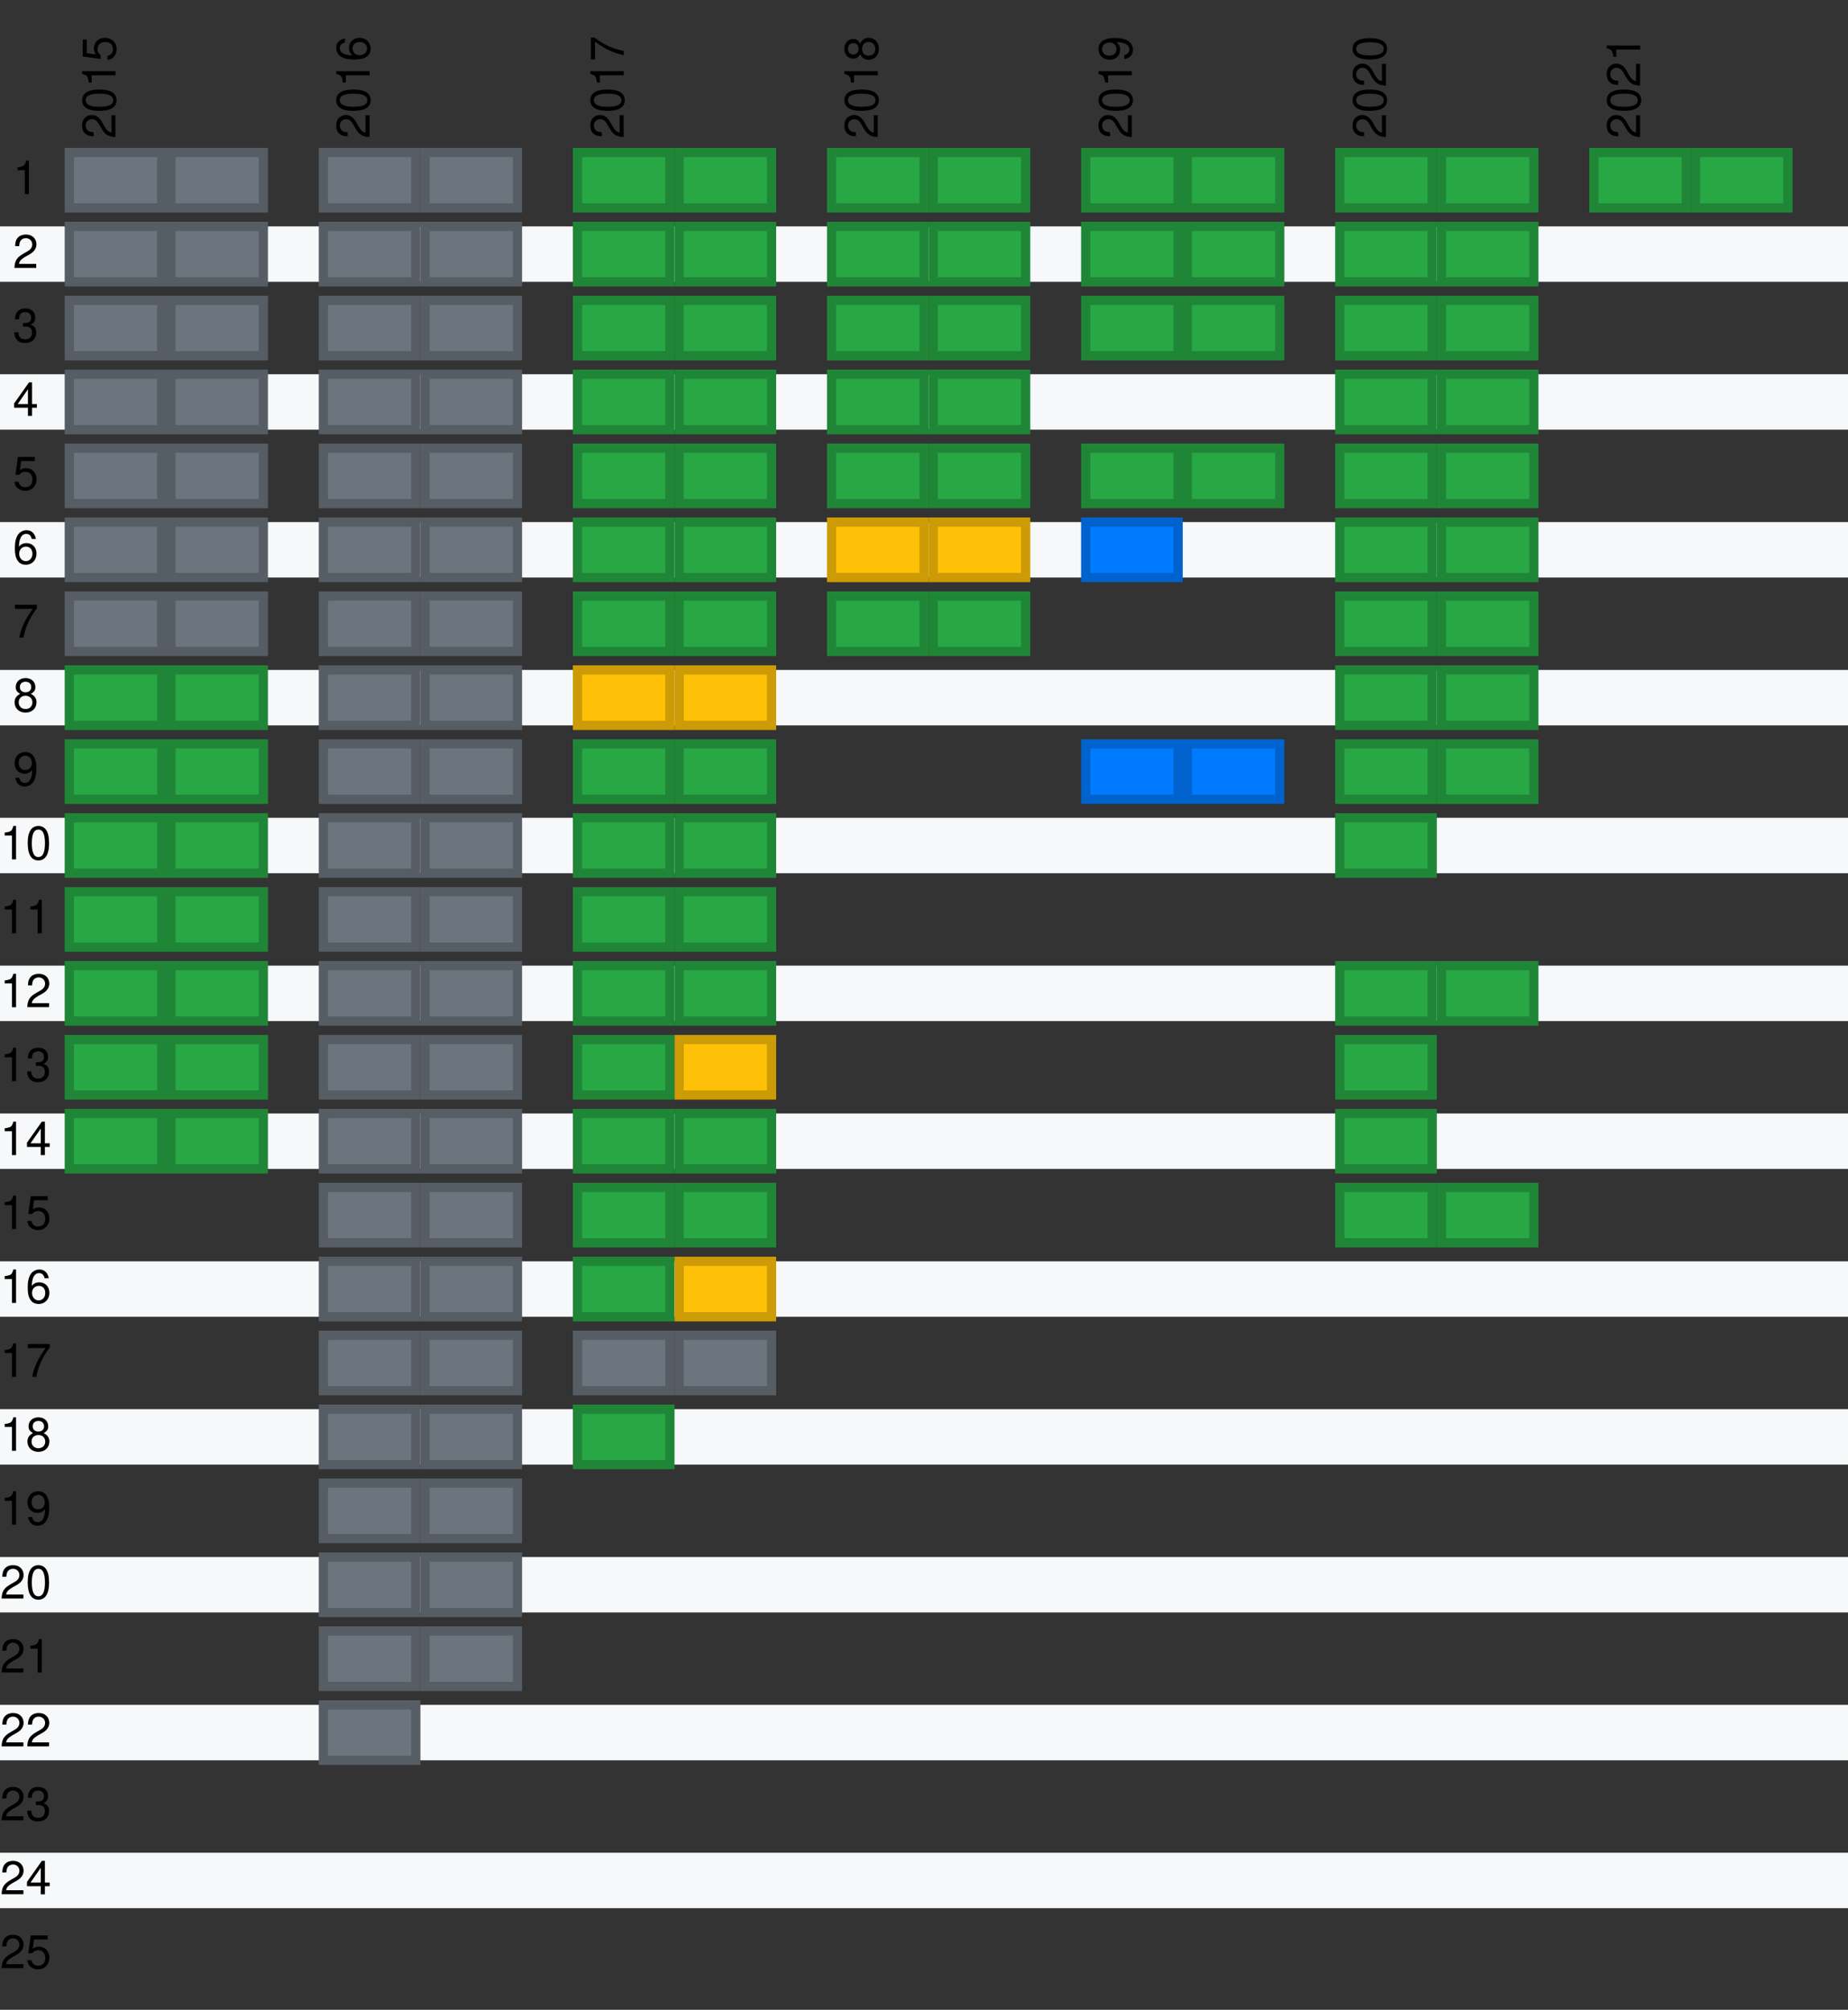 <?xml version="1.0" encoding="UTF-8"?>
<svg xmlns="http://www.w3.org/2000/svg" xmlns:xlink="http://www.w3.org/1999/xlink" width="400pt" height="435pt" viewBox="0 0 400 435" version="1.1">
<rect x="0" y="0" width="400" height="435" fill="#333333" stroke="none"/>
<defs>
<g>
<symbol overflow="visible" id="glyph0-0">
<path style="stroke:none;" d=""/>
</symbol>
<symbol overflow="visible" id="glyph0-1">
<path style="stroke:none;" d="M -0.875 -5.062 L -0.875 -1.328 C -1.469 -1.422 -1.844 -1.734 -2.375 -2.609 L -2.938 -3.609 C -3.484 -4.594 -4.234 -5.109 -5.125 -5.109 C -5.719 -5.109 -6.281 -4.875 -6.672 -4.453 C -7.047 -4.031 -7.234 -3.516 -7.234 -2.844 C -7.234 -1.938 -6.906 -1.266 -6.297 -0.875 C -5.906 -0.625 -5.453 -0.516 -4.734 -0.5 L -4.734 -1.375 C -5.219 -1.406 -5.516 -1.469 -5.75 -1.594 C -6.188 -1.812 -6.453 -2.281 -6.453 -2.812 C -6.453 -3.609 -5.875 -4.203 -5.094 -4.203 C -4.516 -4.203 -4.016 -3.875 -3.656 -3.25 L -3.125 -2.328 C -2.266 -0.844 -1.594 -0.422 -0.016 -0.344 L -0.016 -5.062 Z M -0.875 -5.062 "/>
</symbol>
<symbol overflow="visible" id="glyph0-2">
<path style="stroke:none;" d="M -7.234 -2.75 C -7.234 -2.094 -6.938 -1.484 -6.438 -1.125 C -5.797 -0.656 -4.844 -0.438 -3.5 -0.438 C -1.062 -0.438 0.234 -1.234 0.234 -2.75 C 0.234 -4.25 -1.062 -5.062 -3.438 -5.062 C -4.844 -5.062 -5.781 -4.844 -6.438 -4.375 C -6.938 -4.016 -7.234 -3.422 -7.234 -2.75 Z M -6.453 -2.75 C -6.453 -3.703 -5.484 -4.172 -3.516 -4.172 C -1.453 -4.172 -0.5 -3.703 -0.5 -2.734 C -0.5 -1.797 -1.5 -1.328 -3.484 -1.328 C -5.484 -1.328 -6.453 -1.797 -6.453 -2.75 Z M -6.453 -2.75 "/>
</symbol>
<symbol overflow="visible" id="glyph0-3">
<path style="stroke:none;" d="M -5.156 -2.594 L 0 -2.594 L 0 -3.469 L -7.234 -3.469 L -7.234 -2.891 C -6.125 -2.578 -5.969 -2.375 -5.797 -1.016 L -5.156 -1.016 Z M -5.156 -2.594 "/>
</symbol>
<symbol overflow="visible" id="glyph0-4">
<path style="stroke:none;" d="M -7.094 -4.766 L -7.094 -1.094 L -3.234 -0.562 L -3.234 -1.375 C -3.719 -1.797 -3.891 -2.125 -3.891 -2.688 C -3.891 -3.641 -3.234 -4.234 -2.188 -4.234 C -1.172 -4.234 -0.547 -3.641 -0.547 -2.688 C -0.547 -1.906 -0.938 -1.438 -1.734 -1.234 L -1.734 -0.344 C -1.156 -0.469 -0.875 -0.562 -0.625 -0.781 C -0.078 -1.188 0.234 -1.906 0.234 -2.703 C 0.234 -4.125 -0.812 -5.125 -2.312 -5.125 C -3.703 -5.125 -4.672 -4.203 -4.672 -2.844 C -4.672 -2.344 -4.547 -1.938 -4.234 -1.531 L -6.219 -1.812 L -6.219 -4.766 Z M -7.094 -4.766 "/>
</symbol>
<symbol overflow="visible" id="glyph0-5">
<path style="stroke:none;" d="M -5.344 -4.984 C -6.531 -4.812 -7.234 -4.047 -7.234 -2.969 C -7.234 -2.188 -6.844 -1.484 -6.203 -1.062 C -5.484 -0.625 -4.609 -0.438 -3.297 -0.438 C -2.078 -0.438 -1.312 -0.594 -0.672 -1.031 C -0.078 -1.406 0.234 -2.031 0.234 -2.812 C 0.234 -4.156 -0.781 -5.125 -2.188 -5.125 C -3.516 -5.125 -4.453 -4.234 -4.453 -2.953 C -4.453 -2.266 -4.203 -1.703 -3.672 -1.328 C -5.453 -1.344 -6.453 -1.906 -6.453 -2.906 C -6.453 -3.531 -6.047 -3.953 -5.344 -4.094 Z M -3.688 -2.844 C -3.688 -3.703 -3.078 -4.234 -2.125 -4.234 C -1.203 -4.234 -0.547 -3.625 -0.547 -2.812 C -0.547 -2 -1.234 -1.375 -2.156 -1.375 C -3.062 -1.375 -3.688 -1.984 -3.688 -2.844 Z M -3.688 -2.844 "/>
</symbol>
<symbol overflow="visible" id="glyph0-6">
<path style="stroke:none;" d="M -7.094 -5.203 L -7.094 -0.453 L -6.219 -0.453 L -6.219 -4.297 C -3.812 -2.594 -2.328 -1.906 0 -1.375 L 0 -2.312 C -2.266 -2.703 -4.219 -3.594 -6.344 -5.203 Z M -7.094 -5.203 "/>
</symbol>
<symbol overflow="visible" id="glyph0-7">
<path style="stroke:none;" d="M -3.812 -3.906 C -4.266 -4.656 -4.625 -4.875 -5.297 -4.875 C -6.438 -4.875 -7.234 -4.016 -7.234 -2.75 C -7.234 -1.5 -6.438 -0.625 -5.312 -0.625 C -4.625 -0.625 -4.266 -0.844 -3.812 -1.578 C -3.406 -0.766 -2.812 -0.375 -2.016 -0.375 C -0.688 -0.375 0.234 -1.344 0.234 -2.75 C 0.234 -4.156 -0.688 -5.125 -2.016 -5.125 C -2.812 -5.125 -3.406 -4.734 -3.812 -3.906 Z M -6.453 -2.75 C -6.453 -3.5 -6 -3.984 -5.281 -3.984 C -4.594 -3.984 -4.156 -3.484 -4.156 -2.75 C -4.156 -2 -4.594 -1.516 -5.297 -1.516 C -6 -1.516 -6.453 -2 -6.453 -2.75 Z M -3.406 -2.75 C -3.406 -3.625 -2.828 -4.234 -1.984 -4.234 C -1.125 -4.234 -0.547 -3.641 -0.547 -2.734 C -0.547 -1.875 -1.141 -1.266 -1.984 -1.266 C -2.844 -1.266 -3.406 -1.859 -3.406 -2.75 Z M -3.406 -2.75 "/>
</symbol>
<symbol overflow="visible" id="glyph0-8">
<path style="stroke:none;" d="M -1.656 -0.531 C -0.469 -0.703 0.234 -1.453 0.234 -2.547 C 0.234 -3.328 -0.156 -4.031 -0.797 -4.453 C -1.516 -4.891 -2.391 -5.094 -3.703 -5.094 C -4.922 -5.094 -5.688 -4.906 -6.328 -4.484 C -6.922 -4.094 -7.234 -3.484 -7.234 -2.703 C -7.234 -1.344 -6.219 -0.375 -4.812 -0.375 C -3.484 -0.375 -2.547 -1.281 -2.547 -2.562 C -2.547 -3.234 -2.797 -3.734 -3.344 -4.188 C -1.547 -4.172 -0.547 -3.609 -0.547 -2.594 C -0.547 -1.984 -0.953 -1.547 -1.656 -1.406 Z M -6.453 -2.688 C -6.453 -3.516 -5.766 -4.125 -4.844 -4.125 C -3.953 -4.125 -3.328 -3.531 -3.328 -2.656 C -3.328 -1.812 -3.938 -1.281 -4.891 -1.281 C -5.797 -1.281 -6.453 -1.875 -6.453 -2.688 Z M -6.453 -2.688 "/>
</symbol>
<symbol overflow="visible" id="glyph1-0">
<path style="stroke:none;" d=""/>
</symbol>
<symbol overflow="visible" id="glyph1-1">
<path style="stroke:none;" d=""/>
</symbol>
<symbol overflow="visible" id="glyph1-2">
<path style="stroke:none;" d="M 2.594 -5.156 L 2.594 0 L 3.469 0 L 3.469 -7.234 L 2.891 -7.234 C 2.578 -6.125 2.375 -5.969 1.016 -5.797 L 1.016 -5.156 Z M 2.594 -5.156 "/>
</symbol>
<symbol overflow="visible" id="glyph1-3">
<path style="stroke:none;" d="M 5.062 -0.875 L 1.328 -0.875 C 1.422 -1.469 1.734 -1.844 2.609 -2.375 L 3.609 -2.938 C 4.594 -3.484 5.109 -4.234 5.109 -5.125 C 5.109 -5.719 4.875 -6.281 4.453 -6.672 C 4.031 -7.047 3.516 -7.234 2.844 -7.234 C 1.938 -7.234 1.266 -6.906 0.875 -6.297 C 0.625 -5.906 0.516 -5.453 0.5 -4.734 L 1.375 -4.734 C 1.406 -5.219 1.469 -5.516 1.594 -5.75 C 1.812 -6.188 2.281 -6.453 2.812 -6.453 C 3.609 -6.453 4.203 -5.875 4.203 -5.094 C 4.203 -4.516 3.875 -4.016 3.25 -3.656 L 2.328 -3.125 C 0.844 -2.266 0.422 -1.594 0.344 -0.016 L 5.062 -0.016 Z M 5.062 -0.875 "/>
</symbol>
<symbol overflow="visible" id="glyph1-4">
<path style="stroke:none;" d="M 2.203 -3.328 L 2.688 -3.328 C 3.656 -3.328 4.156 -2.875 4.156 -2.016 C 4.156 -1.094 3.609 -0.547 2.703 -0.547 C 1.734 -0.547 1.266 -1.047 1.203 -2.094 L 0.312 -2.094 C 0.359 -1.516 0.453 -1.141 0.625 -0.812 C 1 -0.125 1.688 0.234 2.656 0.234 C 4.125 0.234 5.062 -0.656 5.062 -2.016 C 5.062 -2.938 4.703 -3.438 3.859 -3.734 C 4.516 -4.016 4.844 -4.516 4.844 -5.234 C 4.844 -6.484 4.047 -7.234 2.688 -7.234 C 1.266 -7.234 0.5 -6.438 0.469 -4.906 L 1.344 -4.906 C 1.359 -5.344 1.406 -5.594 1.516 -5.812 C 1.703 -6.219 2.156 -6.453 2.703 -6.453 C 3.484 -6.453 3.953 -5.984 3.953 -5.203 C 3.953 -4.703 3.766 -4.391 3.375 -4.219 C 3.141 -4.125 2.812 -4.078 2.203 -4.062 Z M 2.203 -3.328 "/>
</symbol>
<symbol overflow="visible" id="glyph1-5">
<path style="stroke:none;" d="M 3.266 -1.75 L 3.266 0 L 4.156 0 L 4.156 -1.75 L 5.203 -1.75 L 5.203 -2.547 L 4.156 -2.547 L 4.156 -7.234 L 3.5 -7.234 L 0.281 -2.688 L 0.281 -1.75 Z M 3.266 -2.547 L 1.047 -2.547 L 3.266 -5.734 Z M 3.266 -2.547 "/>
</symbol>
<symbol overflow="visible" id="glyph1-6">
<path style="stroke:none;" d="M 4.766 -7.094 L 1.094 -7.094 L 0.562 -3.234 L 1.375 -3.234 C 1.797 -3.719 2.125 -3.891 2.688 -3.891 C 3.641 -3.891 4.234 -3.234 4.234 -2.188 C 4.234 -1.172 3.641 -0.547 2.688 -0.547 C 1.906 -0.547 1.438 -0.938 1.234 -1.734 L 0.344 -1.734 C 0.469 -1.156 0.562 -0.875 0.781 -0.625 C 1.188 -0.078 1.906 0.234 2.703 0.234 C 4.125 0.234 5.125 -0.812 5.125 -2.312 C 5.125 -3.703 4.203 -4.672 2.844 -4.672 C 2.344 -4.672 1.938 -4.547 1.531 -4.234 L 1.812 -6.219 L 4.766 -6.219 Z M 4.766 -7.094 "/>
</symbol>
<symbol overflow="visible" id="glyph1-7">
<path style="stroke:none;" d="M 4.984 -5.344 C 4.812 -6.531 4.047 -7.234 2.969 -7.234 C 2.188 -7.234 1.484 -6.844 1.062 -6.203 C 0.625 -5.484 0.438 -4.609 0.438 -3.297 C 0.438 -2.078 0.594 -1.312 1.031 -0.672 C 1.406 -0.078 2.031 0.234 2.812 0.234 C 4.156 0.234 5.125 -0.781 5.125 -2.188 C 5.125 -3.516 4.234 -4.453 2.953 -4.453 C 2.266 -4.453 1.703 -4.203 1.328 -3.672 C 1.344 -5.453 1.906 -6.453 2.906 -6.453 C 3.531 -6.453 3.953 -6.047 4.094 -5.344 Z M 2.844 -3.688 C 3.703 -3.688 4.234 -3.078 4.234 -2.125 C 4.234 -1.203 3.625 -0.547 2.812 -0.547 C 2 -0.547 1.375 -1.234 1.375 -2.156 C 1.375 -3.062 1.984 -3.688 2.844 -3.688 Z M 2.844 -3.688 "/>
</symbol>
<symbol overflow="visible" id="glyph1-8">
<path style="stroke:none;" d="M 5.203 -7.094 L 0.453 -7.094 L 0.453 -6.219 L 4.297 -6.219 C 2.594 -3.812 1.906 -2.328 1.375 0 L 2.312 0 C 2.703 -2.266 3.594 -4.219 5.203 -6.344 Z M 5.203 -7.094 "/>
</symbol>
<symbol overflow="visible" id="glyph1-9">
<path style="stroke:none;" d="M 3.906 -3.812 C 4.656 -4.266 4.875 -4.625 4.875 -5.297 C 4.875 -6.438 4.016 -7.234 2.75 -7.234 C 1.5 -7.234 0.625 -6.438 0.625 -5.312 C 0.625 -4.625 0.844 -4.266 1.578 -3.812 C 0.766 -3.406 0.375 -2.812 0.375 -2.016 C 0.375 -0.688 1.344 0.234 2.75 0.234 C 4.156 0.234 5.125 -0.688 5.125 -2.016 C 5.125 -2.812 4.734 -3.406 3.906 -3.812 Z M 2.75 -6.453 C 3.5 -6.453 3.984 -6 3.984 -5.281 C 3.984 -4.594 3.484 -4.156 2.75 -4.156 C 2 -4.156 1.516 -4.594 1.516 -5.297 C 1.516 -6 2 -6.453 2.75 -6.453 Z M 2.75 -3.406 C 3.625 -3.406 4.234 -2.828 4.234 -1.984 C 4.234 -1.125 3.641 -0.547 2.734 -0.547 C 1.875 -0.547 1.266 -1.141 1.266 -1.984 C 1.266 -2.844 1.859 -3.406 2.75 -3.406 Z M 2.75 -3.406 "/>
</symbol>
<symbol overflow="visible" id="glyph1-10">
<path style="stroke:none;" d="M 0.531 -1.656 C 0.703 -0.469 1.453 0.234 2.547 0.234 C 3.328 0.234 4.031 -0.156 4.453 -0.797 C 4.891 -1.516 5.094 -2.391 5.094 -3.703 C 5.094 -4.922 4.906 -5.688 4.484 -6.328 C 4.094 -6.922 3.484 -7.234 2.703 -7.234 C 1.344 -7.234 0.375 -6.219 0.375 -4.812 C 0.375 -3.484 1.281 -2.547 2.562 -2.547 C 3.234 -2.547 3.734 -2.797 4.188 -3.344 C 4.172 -1.547 3.609 -0.547 2.594 -0.547 C 1.984 -0.547 1.547 -0.953 1.406 -1.656 Z M 2.688 -6.453 C 3.516 -6.453 4.125 -5.766 4.125 -4.844 C 4.125 -3.953 3.531 -3.328 2.656 -3.328 C 1.812 -3.328 1.281 -3.938 1.281 -4.891 C 1.281 -5.797 1.875 -6.453 2.688 -6.453 Z M 2.688 -6.453 "/>
</symbol>
<symbol overflow="visible" id="glyph1-11">
<path style="stroke:none;" d="M 2.75 -7.234 C 2.094 -7.234 1.484 -6.938 1.125 -6.438 C 0.656 -5.797 0.438 -4.844 0.438 -3.5 C 0.438 -1.062 1.234 0.234 2.75 0.234 C 4.25 0.234 5.062 -1.062 5.062 -3.438 C 5.062 -4.844 4.844 -5.781 4.375 -6.438 C 4.016 -6.938 3.422 -7.234 2.75 -7.234 Z M 2.75 -6.453 C 3.703 -6.453 4.172 -5.484 4.172 -3.516 C 4.172 -1.453 3.703 -0.5 2.734 -0.5 C 1.797 -0.5 1.328 -1.5 1.328 -3.484 C 1.328 -5.484 1.797 -6.453 2.75 -6.453 Z M 2.75 -6.453 "/>
</symbol>
</g>
</defs>
<g id="surface1">
<g style="fill:rgb(0%,0%,0%);fill-opacity:1;">
  <use xlink:href="#glyph0-1" x="25" y="30"/>
  <use xlink:href="#glyph0-2" x="25" y="24.44"/>
  <use xlink:href="#glyph0-3" x="25" y="18.88"/>
  <use xlink:href="#glyph0-4" x="25" y="13.32"/>
</g>
<g style="fill:rgb(0%,0%,0%);fill-opacity:1;">
  <use xlink:href="#glyph0-1" x="80" y="30"/>
  <use xlink:href="#glyph0-2" x="80" y="24.44"/>
  <use xlink:href="#glyph0-3" x="80" y="18.88"/>
  <use xlink:href="#glyph0-5" x="80" y="13.32"/>
</g>
<g style="fill:rgb(0%,0%,0%);fill-opacity:1;">
  <use xlink:href="#glyph0-1" x="135" y="30"/>
  <use xlink:href="#glyph0-2" x="135" y="24.44"/>
  <use xlink:href="#glyph0-3" x="135" y="18.88"/>
  <use xlink:href="#glyph0-6" x="135" y="13.32"/>
</g>
<g style="fill:rgb(0%,0%,0%);fill-opacity:1;">
  <use xlink:href="#glyph0-1" x="190" y="30"/>
  <use xlink:href="#glyph0-2" x="190" y="24.44"/>
  <use xlink:href="#glyph0-3" x="190" y="18.88"/>
  <use xlink:href="#glyph0-7" x="190" y="13.32"/>
</g>
<g style="fill:rgb(0%,0%,0%);fill-opacity:1;">
  <use xlink:href="#glyph0-1" x="245" y="30"/>
  <use xlink:href="#glyph0-2" x="245" y="24.44"/>
  <use xlink:href="#glyph0-3" x="245" y="18.88"/>
  <use xlink:href="#glyph0-8" x="245" y="13.32"/>
</g>
<g style="fill:rgb(0%,0%,0%);fill-opacity:1;">
  <use xlink:href="#glyph0-1" x="300" y="30"/>
  <use xlink:href="#glyph0-2" x="300" y="24.44"/>
  <use xlink:href="#glyph0-1" x="300" y="18.88"/>
  <use xlink:href="#glyph0-2" x="300" y="13.32"/>
</g>
<g style="fill:rgb(0%,0%,0%);fill-opacity:1;">
  <use xlink:href="#glyph0-1" x="355" y="30"/>
  <use xlink:href="#glyph0-2" x="355" y="24.44"/>
  <use xlink:href="#glyph0-1" x="355" y="18.88"/>
  <use xlink:href="#glyph0-3" x="355" y="13.32"/>
</g>
<g style="fill:rgb(0%,0%,0%);fill-opacity:1;">
  <use xlink:href="#glyph1-1" x="0" y="42"/>
  <use xlink:href="#glyph1-2" x="2.78" y="42"/>
</g>
<path style=" stroke:none;fill-rule:nonzero;fill:rgb(96.471%,97.255%,98.039%);fill-opacity:1;" d="M 0 49 L 400 49 L 400 61 L 0 61 Z M 0 49 "/>
<g style="fill:rgb(0%,0%,0%);fill-opacity:1;">
  <use xlink:href="#glyph1-1" x="0" y="58"/>
  <use xlink:href="#glyph1-3" x="2.78" y="58"/>
</g>
<g style="fill:rgb(0%,0%,0%);fill-opacity:1;">
  <use xlink:href="#glyph1-1" x="0" y="74"/>
  <use xlink:href="#glyph1-4" x="2.78" y="74"/>
</g>
<path style=" stroke:none;fill-rule:nonzero;fill:rgb(96.471%,97.255%,98.039%);fill-opacity:1;" d="M 0 81 L 400 81 L 400 93 L 0 93 Z M 0 81 "/>
<g style="fill:rgb(0%,0%,0%);fill-opacity:1;">
  <use xlink:href="#glyph1-1" x="0" y="90"/>
  <use xlink:href="#glyph1-5" x="2.78" y="90"/>
</g>
<g style="fill:rgb(0%,0%,0%);fill-opacity:1;">
  <use xlink:href="#glyph1-1" x="0" y="106"/>
  <use xlink:href="#glyph1-6" x="2.78" y="106"/>
</g>
<path style=" stroke:none;fill-rule:nonzero;fill:rgb(96.471%,97.255%,98.039%);fill-opacity:1;" d="M 0 113 L 400 113 L 400 125 L 0 125 Z M 0 113 "/>
<g style="fill:rgb(0%,0%,0%);fill-opacity:1;">
  <use xlink:href="#glyph1-1" x="0" y="122"/>
  <use xlink:href="#glyph1-7" x="2.78" y="122"/>
</g>
<g style="fill:rgb(0%,0%,0%);fill-opacity:1;">
  <use xlink:href="#glyph1-1" x="0" y="138"/>
  <use xlink:href="#glyph1-8" x="2.78" y="138"/>
</g>
<path style=" stroke:none;fill-rule:nonzero;fill:rgb(96.471%,97.255%,98.039%);fill-opacity:1;" d="M 0 145 L 400 145 L 400 157 L 0 157 Z M 0 145 "/>
<g style="fill:rgb(0%,0%,0%);fill-opacity:1;">
  <use xlink:href="#glyph1-1" x="0" y="154"/>
  <use xlink:href="#glyph1-9" x="2.78" y="154"/>
</g>
<g style="fill:rgb(0%,0%,0%);fill-opacity:1;">
  <use xlink:href="#glyph1-1" x="0" y="170"/>
  <use xlink:href="#glyph1-10" x="2.78" y="170"/>
</g>
<path style=" stroke:none;fill-rule:nonzero;fill:rgb(96.471%,97.255%,98.039%);fill-opacity:1;" d="M 0 177 L 400 177 L 400 189 L 0 189 Z M 0 177 "/>
<g style="fill:rgb(0%,0%,0%);fill-opacity:1;">
  <use xlink:href="#glyph1-2" x="0" y="186"/>
  <use xlink:href="#glyph1-11" x="5.56" y="186"/>
</g>
<g style="fill:rgb(0%,0%,0%);fill-opacity:1;">
  <use xlink:href="#glyph1-2" x="0" y="202"/>
  <use xlink:href="#glyph1-2" x="5.56" y="202"/>
</g>
<path style=" stroke:none;fill-rule:nonzero;fill:rgb(96.471%,97.255%,98.039%);fill-opacity:1;" d="M 0 209 L 400 209 L 400 221 L 0 221 Z M 0 209 "/>
<g style="fill:rgb(0%,0%,0%);fill-opacity:1;">
  <use xlink:href="#glyph1-2" x="0" y="218"/>
  <use xlink:href="#glyph1-3" x="5.56" y="218"/>
</g>
<g style="fill:rgb(0%,0%,0%);fill-opacity:1;">
  <use xlink:href="#glyph1-2" x="0" y="234"/>
  <use xlink:href="#glyph1-4" x="5.56" y="234"/>
</g>
<path style=" stroke:none;fill-rule:nonzero;fill:rgb(96.471%,97.255%,98.039%);fill-opacity:1;" d="M 0 241 L 400 241 L 400 253 L 0 253 Z M 0 241 "/>
<g style="fill:rgb(0%,0%,0%);fill-opacity:1;">
  <use xlink:href="#glyph1-2" x="0" y="250"/>
  <use xlink:href="#glyph1-5" x="5.56" y="250"/>
</g>
<g style="fill:rgb(0%,0%,0%);fill-opacity:1;">
  <use xlink:href="#glyph1-2" x="0" y="266"/>
  <use xlink:href="#glyph1-6" x="5.56" y="266"/>
</g>
<path style=" stroke:none;fill-rule:nonzero;fill:rgb(96.471%,97.255%,98.039%);fill-opacity:1;" d="M 0 273 L 400 273 L 400 285 L 0 285 Z M 0 273 "/>
<g style="fill:rgb(0%,0%,0%);fill-opacity:1;">
  <use xlink:href="#glyph1-2" x="0" y="282"/>
  <use xlink:href="#glyph1-7" x="5.56" y="282"/>
</g>
<g style="fill:rgb(0%,0%,0%);fill-opacity:1;">
  <use xlink:href="#glyph1-2" x="0" y="298"/>
  <use xlink:href="#glyph1-8" x="5.56" y="298"/>
</g>
<path style=" stroke:none;fill-rule:nonzero;fill:rgb(96.471%,97.255%,98.039%);fill-opacity:1;" d="M 0 305 L 400 305 L 400 317 L 0 317 Z M 0 305 "/>
<g style="fill:rgb(0%,0%,0%);fill-opacity:1;">
  <use xlink:href="#glyph1-2" x="0" y="314"/>
  <use xlink:href="#glyph1-9" x="5.56" y="314"/>
</g>
<g style="fill:rgb(0%,0%,0%);fill-opacity:1;">
  <use xlink:href="#glyph1-2" x="0" y="330"/>
  <use xlink:href="#glyph1-10" x="5.56" y="330"/>
</g>
<path style=" stroke:none;fill-rule:nonzero;fill:rgb(96.471%,97.255%,98.039%);fill-opacity:1;" d="M 0 337 L 400 337 L 400 349 L 0 349 Z M 0 337 "/>
<g style="fill:rgb(0%,0%,0%);fill-opacity:1;">
  <use xlink:href="#glyph1-3" x="0" y="346"/>
  <use xlink:href="#glyph1-11" x="5.56" y="346"/>
</g>
<g style="fill:rgb(0%,0%,0%);fill-opacity:1;">
  <use xlink:href="#glyph1-3" x="0" y="362"/>
  <use xlink:href="#glyph1-2" x="5.56" y="362"/>
</g>
<path style=" stroke:none;fill-rule:nonzero;fill:rgb(96.471%,97.255%,98.039%);fill-opacity:1;" d="M 0 369 L 400 369 L 400 381 L 0 381 Z M 0 369 "/>
<g style="fill:rgb(0%,0%,0%);fill-opacity:1;">
  <use xlink:href="#glyph1-3" x="0" y="378"/>
  <use xlink:href="#glyph1-3" x="5.56" y="378"/>
</g>
<g style="fill:rgb(0%,0%,0%);fill-opacity:1;">
  <use xlink:href="#glyph1-3" x="0" y="394"/>
  <use xlink:href="#glyph1-4" x="5.56" y="394"/>
</g>
<path style=" stroke:none;fill-rule:nonzero;fill:rgb(96.471%,97.255%,98.039%);fill-opacity:1;" d="M 0 401 L 400 401 L 400 413 L 0 413 Z M 0 401 "/>
<g style="fill:rgb(0%,0%,0%);fill-opacity:1;">
  <use xlink:href="#glyph1-3" x="0" y="410"/>
  <use xlink:href="#glyph1-5" x="5.56" y="410"/>
</g>
<g style="fill:rgb(0%,0%,0%);fill-opacity:1;">
  <use xlink:href="#glyph1-3" x="0" y="426"/>
  <use xlink:href="#glyph1-6" x="5.56" y="426"/>
</g>
<path style="fill-rule:nonzero;fill:rgb(42.353%,45.882%,49.02%);fill-opacity:1;stroke-width:2;stroke-linecap:butt;stroke-linejoin:miter;stroke:rgb(33.882%,36.706%,39.216%);stroke-opacity:1;stroke-miterlimit:10;" d="M 15 33 L 35 33 L 35 45 L 15 45 Z M 15 33 "/>
<path style="fill-rule:nonzero;fill:rgb(42.353%,45.882%,49.02%);fill-opacity:1;stroke-width:2;stroke-linecap:butt;stroke-linejoin:miter;stroke:rgb(33.882%,36.706%,39.216%);stroke-opacity:1;stroke-miterlimit:10;" d="M 37 33 L 57 33 L 57 45 L 37 45 Z M 37 33 "/>
<path style="fill-rule:nonzero;fill:rgb(42.353%,45.882%,49.02%);fill-opacity:1;stroke-width:2;stroke-linecap:butt;stroke-linejoin:miter;stroke:rgb(33.882%,36.706%,39.216%);stroke-opacity:1;stroke-miterlimit:10;" d="M 70 33 L 90 33 L 90 45 L 70 45 Z M 70 33 "/>
<path style="fill-rule:nonzero;fill:rgb(42.353%,45.882%,49.02%);fill-opacity:1;stroke-width:2;stroke-linecap:butt;stroke-linejoin:miter;stroke:rgb(33.882%,36.706%,39.216%);stroke-opacity:1;stroke-miterlimit:10;" d="M 92 33 L 112 33 L 112 45 L 92 45 Z M 92 33 "/>
<path style="fill-rule:nonzero;fill:rgb(15.686%,65.49%,27.059%);fill-opacity:1;stroke-width:2;stroke-linecap:butt;stroke-linejoin:miter;stroke:rgb(12.549%,52.392%,21.647%);stroke-opacity:1;stroke-miterlimit:10;" d="M 125 33 L 145 33 L 145 45 L 125 45 Z M 125 33 "/>
<path style="fill-rule:nonzero;fill:rgb(15.686%,65.49%,27.059%);fill-opacity:1;stroke-width:2;stroke-linecap:butt;stroke-linejoin:miter;stroke:rgb(12.549%,52.392%,21.647%);stroke-opacity:1;stroke-miterlimit:10;" d="M 147 33 L 167 33 L 167 45 L 147 45 Z M 147 33 "/>
<path style="fill-rule:nonzero;fill:rgb(15.686%,65.49%,27.059%);fill-opacity:1;stroke-width:2;stroke-linecap:butt;stroke-linejoin:miter;stroke:rgb(12.549%,52.392%,21.647%);stroke-opacity:1;stroke-miterlimit:10;" d="M 180 33 L 200 33 L 200 45 L 180 45 Z M 180 33 "/>
<path style="fill-rule:nonzero;fill:rgb(15.686%,65.49%,27.059%);fill-opacity:1;stroke-width:2;stroke-linecap:butt;stroke-linejoin:miter;stroke:rgb(12.549%,52.392%,21.647%);stroke-opacity:1;stroke-miterlimit:10;" d="M 202 33 L 222 33 L 222 45 L 202 45 Z M 202 33 "/>
<path style="fill-rule:nonzero;fill:rgb(15.686%,65.49%,27.059%);fill-opacity:1;stroke-width:2;stroke-linecap:butt;stroke-linejoin:miter;stroke:rgb(12.549%,52.392%,21.647%);stroke-opacity:1;stroke-miterlimit:10;" d="M 235 33 L 255 33 L 255 45 L 235 45 Z M 235 33 "/>
<path style="fill-rule:nonzero;fill:rgb(15.686%,65.49%,27.059%);fill-opacity:1;stroke-width:2;stroke-linecap:butt;stroke-linejoin:miter;stroke:rgb(12.549%,52.392%,21.647%);stroke-opacity:1;stroke-miterlimit:10;" d="M 257 33 L 277 33 L 277 45 L 257 45 Z M 257 33 "/>
<path style="fill-rule:nonzero;fill:rgb(15.686%,65.49%,27.059%);fill-opacity:1;stroke-width:2;stroke-linecap:butt;stroke-linejoin:miter;stroke:rgb(12.549%,52.392%,21.647%);stroke-opacity:1;stroke-miterlimit:10;" d="M 290 33 L 310 33 L 310 45 L 290 45 Z M 290 33 "/>
<path style="fill-rule:nonzero;fill:rgb(15.686%,65.49%,27.059%);fill-opacity:1;stroke-width:2;stroke-linecap:butt;stroke-linejoin:miter;stroke:rgb(12.549%,52.392%,21.647%);stroke-opacity:1;stroke-miterlimit:10;" d="M 312 33 L 332 33 L 332 45 L 312 45 Z M 312 33 "/>
<path style="fill-rule:nonzero;fill:rgb(15.686%,65.49%,27.059%);fill-opacity:1;stroke-width:2;stroke-linecap:butt;stroke-linejoin:miter;stroke:rgb(12.549%,52.392%,21.647%);stroke-opacity:1;stroke-miterlimit:10;" d="M 345 33 L 365 33 L 365 45 L 345 45 Z M 345 33 "/>
<path style="fill-rule:nonzero;fill:rgb(15.686%,65.49%,27.059%);fill-opacity:1;stroke-width:2;stroke-linecap:butt;stroke-linejoin:miter;stroke:rgb(12.549%,52.392%,21.647%);stroke-opacity:1;stroke-miterlimit:10;" d="M 367 33 L 387 33 L 387 45 L 367 45 Z M 367 33 "/>
<path style="fill-rule:nonzero;fill:rgb(42.353%,45.882%,49.02%);fill-opacity:1;stroke-width:2;stroke-linecap:butt;stroke-linejoin:miter;stroke:rgb(33.882%,36.706%,39.216%);stroke-opacity:1;stroke-miterlimit:10;" d="M 15 49 L 35 49 L 35 61 L 15 61 Z M 15 49 "/>
<path style="fill-rule:nonzero;fill:rgb(42.353%,45.882%,49.02%);fill-opacity:1;stroke-width:2;stroke-linecap:butt;stroke-linejoin:miter;stroke:rgb(33.882%,36.706%,39.216%);stroke-opacity:1;stroke-miterlimit:10;" d="M 37 49 L 57 49 L 57 61 L 37 61 Z M 37 49 "/>
<path style="fill-rule:nonzero;fill:rgb(42.353%,45.882%,49.02%);fill-opacity:1;stroke-width:2;stroke-linecap:butt;stroke-linejoin:miter;stroke:rgb(33.882%,36.706%,39.216%);stroke-opacity:1;stroke-miterlimit:10;" d="M 70 49 L 90 49 L 90 61 L 70 61 Z M 70 49 "/>
<path style="fill-rule:nonzero;fill:rgb(42.353%,45.882%,49.02%);fill-opacity:1;stroke-width:2;stroke-linecap:butt;stroke-linejoin:miter;stroke:rgb(33.882%,36.706%,39.216%);stroke-opacity:1;stroke-miterlimit:10;" d="M 92 49 L 112 49 L 112 61 L 92 61 Z M 92 49 "/>
<path style="fill-rule:nonzero;fill:rgb(15.686%,65.49%,27.059%);fill-opacity:1;stroke-width:2;stroke-linecap:butt;stroke-linejoin:miter;stroke:rgb(12.549%,52.392%,21.647%);stroke-opacity:1;stroke-miterlimit:10;" d="M 125 49 L 145 49 L 145 61 L 125 61 Z M 125 49 "/>
<path style="fill-rule:nonzero;fill:rgb(15.686%,65.49%,27.059%);fill-opacity:1;stroke-width:2;stroke-linecap:butt;stroke-linejoin:miter;stroke:rgb(12.549%,52.392%,21.647%);stroke-opacity:1;stroke-miterlimit:10;" d="M 147 49 L 167 49 L 167 61 L 147 61 Z M 147 49 "/>
<path style="fill-rule:nonzero;fill:rgb(15.686%,65.49%,27.059%);fill-opacity:1;stroke-width:2;stroke-linecap:butt;stroke-linejoin:miter;stroke:rgb(12.549%,52.392%,21.647%);stroke-opacity:1;stroke-miterlimit:10;" d="M 180 49 L 200 49 L 200 61 L 180 61 Z M 180 49 "/>
<path style="fill-rule:nonzero;fill:rgb(15.686%,65.49%,27.059%);fill-opacity:1;stroke-width:2;stroke-linecap:butt;stroke-linejoin:miter;stroke:rgb(12.549%,52.392%,21.647%);stroke-opacity:1;stroke-miterlimit:10;" d="M 202 49 L 222 49 L 222 61 L 202 61 Z M 202 49 "/>
<path style="fill-rule:nonzero;fill:rgb(15.686%,65.49%,27.059%);fill-opacity:1;stroke-width:2;stroke-linecap:butt;stroke-linejoin:miter;stroke:rgb(12.549%,52.392%,21.647%);stroke-opacity:1;stroke-miterlimit:10;" d="M 235 49 L 255 49 L 255 61 L 235 61 Z M 235 49 "/>
<path style="fill-rule:nonzero;fill:rgb(15.686%,65.49%,27.059%);fill-opacity:1;stroke-width:2;stroke-linecap:butt;stroke-linejoin:miter;stroke:rgb(12.549%,52.392%,21.647%);stroke-opacity:1;stroke-miterlimit:10;" d="M 257 49 L 277 49 L 277 61 L 257 61 Z M 257 49 "/>
<path style="fill-rule:nonzero;fill:rgb(15.686%,65.49%,27.059%);fill-opacity:1;stroke-width:2;stroke-linecap:butt;stroke-linejoin:miter;stroke:rgb(12.549%,52.392%,21.647%);stroke-opacity:1;stroke-miterlimit:10;" d="M 290 49 L 310 49 L 310 61 L 290 61 Z M 290 49 "/>
<path style="fill-rule:nonzero;fill:rgb(15.686%,65.49%,27.059%);fill-opacity:1;stroke-width:2;stroke-linecap:butt;stroke-linejoin:miter;stroke:rgb(12.549%,52.392%,21.647%);stroke-opacity:1;stroke-miterlimit:10;" d="M 312 49 L 332 49 L 332 61 L 312 61 Z M 312 49 "/>
<path style="fill-rule:nonzero;fill:rgb(42.353%,45.882%,49.02%);fill-opacity:1;stroke-width:2;stroke-linecap:butt;stroke-linejoin:miter;stroke:rgb(33.882%,36.706%,39.216%);stroke-opacity:1;stroke-miterlimit:10;" d="M 15 65 L 35 65 L 35 77 L 15 77 Z M 15 65 "/>
<path style="fill-rule:nonzero;fill:rgb(42.353%,45.882%,49.02%);fill-opacity:1;stroke-width:2;stroke-linecap:butt;stroke-linejoin:miter;stroke:rgb(33.882%,36.706%,39.216%);stroke-opacity:1;stroke-miterlimit:10;" d="M 37 65 L 57 65 L 57 77 L 37 77 Z M 37 65 "/>
<path style="fill-rule:nonzero;fill:rgb(42.353%,45.882%,49.02%);fill-opacity:1;stroke-width:2;stroke-linecap:butt;stroke-linejoin:miter;stroke:rgb(33.882%,36.706%,39.216%);stroke-opacity:1;stroke-miterlimit:10;" d="M 70 65 L 90 65 L 90 77 L 70 77 Z M 70 65 "/>
<path style="fill-rule:nonzero;fill:rgb(42.353%,45.882%,49.02%);fill-opacity:1;stroke-width:2;stroke-linecap:butt;stroke-linejoin:miter;stroke:rgb(33.882%,36.706%,39.216%);stroke-opacity:1;stroke-miterlimit:10;" d="M 92 65 L 112 65 L 112 77 L 92 77 Z M 92 65 "/>
<path style="fill-rule:nonzero;fill:rgb(15.686%,65.49%,27.059%);fill-opacity:1;stroke-width:2;stroke-linecap:butt;stroke-linejoin:miter;stroke:rgb(12.549%,52.392%,21.647%);stroke-opacity:1;stroke-miterlimit:10;" d="M 125 65 L 145 65 L 145 77 L 125 77 Z M 125 65 "/>
<path style="fill-rule:nonzero;fill:rgb(15.686%,65.49%,27.059%);fill-opacity:1;stroke-width:2;stroke-linecap:butt;stroke-linejoin:miter;stroke:rgb(12.549%,52.392%,21.647%);stroke-opacity:1;stroke-miterlimit:10;" d="M 147 65 L 167 65 L 167 77 L 147 77 Z M 147 65 "/>
<path style="fill-rule:nonzero;fill:rgb(15.686%,65.49%,27.059%);fill-opacity:1;stroke-width:2;stroke-linecap:butt;stroke-linejoin:miter;stroke:rgb(12.549%,52.392%,21.647%);stroke-opacity:1;stroke-miterlimit:10;" d="M 180 65 L 200 65 L 200 77 L 180 77 Z M 180 65 "/>
<path style="fill-rule:nonzero;fill:rgb(15.686%,65.49%,27.059%);fill-opacity:1;stroke-width:2;stroke-linecap:butt;stroke-linejoin:miter;stroke:rgb(12.549%,52.392%,21.647%);stroke-opacity:1;stroke-miterlimit:10;" d="M 202 65 L 222 65 L 222 77 L 202 77 Z M 202 65 "/>
<path style="fill-rule:nonzero;fill:rgb(15.686%,65.49%,27.059%);fill-opacity:1;stroke-width:2;stroke-linecap:butt;stroke-linejoin:miter;stroke:rgb(12.549%,52.392%,21.647%);stroke-opacity:1;stroke-miterlimit:10;" d="M 235 65 L 255 65 L 255 77 L 235 77 Z M 235 65 "/>
<path style="fill-rule:nonzero;fill:rgb(15.686%,65.49%,27.059%);fill-opacity:1;stroke-width:2;stroke-linecap:butt;stroke-linejoin:miter;stroke:rgb(12.549%,52.392%,21.647%);stroke-opacity:1;stroke-miterlimit:10;" d="M 257 65 L 277 65 L 277 77 L 257 77 Z M 257 65 "/>
<path style="fill-rule:nonzero;fill:rgb(15.686%,65.49%,27.059%);fill-opacity:1;stroke-width:2;stroke-linecap:butt;stroke-linejoin:miter;stroke:rgb(12.549%,52.392%,21.647%);stroke-opacity:1;stroke-miterlimit:10;" d="M 290 65 L 310 65 L 310 77 L 290 77 Z M 290 65 "/>
<path style="fill-rule:nonzero;fill:rgb(15.686%,65.49%,27.059%);fill-opacity:1;stroke-width:2;stroke-linecap:butt;stroke-linejoin:miter;stroke:rgb(12.549%,52.392%,21.647%);stroke-opacity:1;stroke-miterlimit:10;" d="M 312 65 L 332 65 L 332 77 L 312 77 Z M 312 65 "/>
<path style="fill-rule:nonzero;fill:rgb(42.353%,45.882%,49.02%);fill-opacity:1;stroke-width:2;stroke-linecap:butt;stroke-linejoin:miter;stroke:rgb(33.882%,36.706%,39.216%);stroke-opacity:1;stroke-miterlimit:10;" d="M 15 81 L 35 81 L 35 93 L 15 93 Z M 15 81 "/>
<path style="fill-rule:nonzero;fill:rgb(42.353%,45.882%,49.02%);fill-opacity:1;stroke-width:2;stroke-linecap:butt;stroke-linejoin:miter;stroke:rgb(33.882%,36.706%,39.216%);stroke-opacity:1;stroke-miterlimit:10;" d="M 37 81 L 57 81 L 57 93 L 37 93 Z M 37 81 "/>
<path style="fill-rule:nonzero;fill:rgb(42.353%,45.882%,49.02%);fill-opacity:1;stroke-width:2;stroke-linecap:butt;stroke-linejoin:miter;stroke:rgb(33.882%,36.706%,39.216%);stroke-opacity:1;stroke-miterlimit:10;" d="M 70 81 L 90 81 L 90 93 L 70 93 Z M 70 81 "/>
<path style="fill-rule:nonzero;fill:rgb(42.353%,45.882%,49.02%);fill-opacity:1;stroke-width:2;stroke-linecap:butt;stroke-linejoin:miter;stroke:rgb(33.882%,36.706%,39.216%);stroke-opacity:1;stroke-miterlimit:10;" d="M 92 81 L 112 81 L 112 93 L 92 93 Z M 92 81 "/>
<path style="fill-rule:nonzero;fill:rgb(15.686%,65.49%,27.059%);fill-opacity:1;stroke-width:2;stroke-linecap:butt;stroke-linejoin:miter;stroke:rgb(12.549%,52.392%,21.647%);stroke-opacity:1;stroke-miterlimit:10;" d="M 125 81 L 145 81 L 145 93 L 125 93 Z M 125 81 "/>
<path style="fill-rule:nonzero;fill:rgb(15.686%,65.49%,27.059%);fill-opacity:1;stroke-width:2;stroke-linecap:butt;stroke-linejoin:miter;stroke:rgb(12.549%,52.392%,21.647%);stroke-opacity:1;stroke-miterlimit:10;" d="M 147 81 L 167 81 L 167 93 L 147 93 Z M 147 81 "/>
<path style="fill-rule:nonzero;fill:rgb(15.686%,65.49%,27.059%);fill-opacity:1;stroke-width:2;stroke-linecap:butt;stroke-linejoin:miter;stroke:rgb(12.549%,52.392%,21.647%);stroke-opacity:1;stroke-miterlimit:10;" d="M 180 81 L 200 81 L 200 93 L 180 93 Z M 180 81 "/>
<path style="fill-rule:nonzero;fill:rgb(15.686%,65.49%,27.059%);fill-opacity:1;stroke-width:2;stroke-linecap:butt;stroke-linejoin:miter;stroke:rgb(12.549%,52.392%,21.647%);stroke-opacity:1;stroke-miterlimit:10;" d="M 202 81 L 222 81 L 222 93 L 202 93 Z M 202 81 "/>
<path style="fill-rule:nonzero;fill:rgb(15.686%,65.49%,27.059%);fill-opacity:1;stroke-width:2;stroke-linecap:butt;stroke-linejoin:miter;stroke:rgb(12.549%,52.392%,21.647%);stroke-opacity:1;stroke-miterlimit:10;" d="M 290 81 L 310 81 L 310 93 L 290 93 Z M 290 81 "/>
<path style="fill-rule:nonzero;fill:rgb(15.686%,65.49%,27.059%);fill-opacity:1;stroke-width:2;stroke-linecap:butt;stroke-linejoin:miter;stroke:rgb(12.549%,52.392%,21.647%);stroke-opacity:1;stroke-miterlimit:10;" d="M 312 81 L 332 81 L 332 93 L 312 93 Z M 312 81 "/>
<path style="fill-rule:nonzero;fill:rgb(42.353%,45.882%,49.02%);fill-opacity:1;stroke-width:2;stroke-linecap:butt;stroke-linejoin:miter;stroke:rgb(33.882%,36.706%,39.216%);stroke-opacity:1;stroke-miterlimit:10;" d="M 15 97 L 35 97 L 35 109 L 15 109 Z M 15 97 "/>
<path style="fill-rule:nonzero;fill:rgb(42.353%,45.882%,49.02%);fill-opacity:1;stroke-width:2;stroke-linecap:butt;stroke-linejoin:miter;stroke:rgb(33.882%,36.706%,39.216%);stroke-opacity:1;stroke-miterlimit:10;" d="M 37 97 L 57 97 L 57 109 L 37 109 Z M 37 97 "/>
<path style="fill-rule:nonzero;fill:rgb(42.353%,45.882%,49.02%);fill-opacity:1;stroke-width:2;stroke-linecap:butt;stroke-linejoin:miter;stroke:rgb(33.882%,36.706%,39.216%);stroke-opacity:1;stroke-miterlimit:10;" d="M 70 97 L 90 97 L 90 109 L 70 109 Z M 70 97 "/>
<path style="fill-rule:nonzero;fill:rgb(42.353%,45.882%,49.02%);fill-opacity:1;stroke-width:2;stroke-linecap:butt;stroke-linejoin:miter;stroke:rgb(33.882%,36.706%,39.216%);stroke-opacity:1;stroke-miterlimit:10;" d="M 92 97 L 112 97 L 112 109 L 92 109 Z M 92 97 "/>
<path style="fill-rule:nonzero;fill:rgb(15.686%,65.49%,27.059%);fill-opacity:1;stroke-width:2;stroke-linecap:butt;stroke-linejoin:miter;stroke:rgb(12.549%,52.392%,21.647%);stroke-opacity:1;stroke-miterlimit:10;" d="M 125 97 L 145 97 L 145 109 L 125 109 Z M 125 97 "/>
<path style="fill-rule:nonzero;fill:rgb(15.686%,65.49%,27.059%);fill-opacity:1;stroke-width:2;stroke-linecap:butt;stroke-linejoin:miter;stroke:rgb(12.549%,52.392%,21.647%);stroke-opacity:1;stroke-miterlimit:10;" d="M 147 97 L 167 97 L 167 109 L 147 109 Z M 147 97 "/>
<path style="fill-rule:nonzero;fill:rgb(15.686%,65.49%,27.059%);fill-opacity:1;stroke-width:2;stroke-linecap:butt;stroke-linejoin:miter;stroke:rgb(12.549%,52.392%,21.647%);stroke-opacity:1;stroke-miterlimit:10;" d="M 180 97 L 200 97 L 200 109 L 180 109 Z M 180 97 "/>
<path style="fill-rule:nonzero;fill:rgb(15.686%,65.49%,27.059%);fill-opacity:1;stroke-width:2;stroke-linecap:butt;stroke-linejoin:miter;stroke:rgb(12.549%,52.392%,21.647%);stroke-opacity:1;stroke-miterlimit:10;" d="M 202 97 L 222 97 L 222 109 L 202 109 Z M 202 97 "/>
<path style="fill-rule:nonzero;fill:rgb(15.686%,65.49%,27.059%);fill-opacity:1;stroke-width:2;stroke-linecap:butt;stroke-linejoin:miter;stroke:rgb(12.549%,52.392%,21.647%);stroke-opacity:1;stroke-miterlimit:10;" d="M 235 97 L 255 97 L 255 109 L 235 109 Z M 235 97 "/>
<path style="fill-rule:nonzero;fill:rgb(15.686%,65.49%,27.059%);fill-opacity:1;stroke-width:2;stroke-linecap:butt;stroke-linejoin:miter;stroke:rgb(12.549%,52.392%,21.647%);stroke-opacity:1;stroke-miterlimit:10;" d="M 257 97 L 277 97 L 277 109 L 257 109 Z M 257 97 "/>
<path style="fill-rule:nonzero;fill:rgb(15.686%,65.49%,27.059%);fill-opacity:1;stroke-width:2;stroke-linecap:butt;stroke-linejoin:miter;stroke:rgb(12.549%,52.392%,21.647%);stroke-opacity:1;stroke-miterlimit:10;" d="M 290 97 L 310 97 L 310 109 L 290 109 Z M 290 97 "/>
<path style="fill-rule:nonzero;fill:rgb(15.686%,65.49%,27.059%);fill-opacity:1;stroke-width:2;stroke-linecap:butt;stroke-linejoin:miter;stroke:rgb(12.549%,52.392%,21.647%);stroke-opacity:1;stroke-miterlimit:10;" d="M 312 97 L 332 97 L 332 109 L 312 109 Z M 312 97 "/>
<path style="fill-rule:nonzero;fill:rgb(42.353%,45.882%,49.02%);fill-opacity:1;stroke-width:2;stroke-linecap:butt;stroke-linejoin:miter;stroke:rgb(33.882%,36.706%,39.216%);stroke-opacity:1;stroke-miterlimit:10;" d="M 15 113 L 35 113 L 35 125 L 15 125 Z M 15 113 "/>
<path style="fill-rule:nonzero;fill:rgb(42.353%,45.882%,49.02%);fill-opacity:1;stroke-width:2;stroke-linecap:butt;stroke-linejoin:miter;stroke:rgb(33.882%,36.706%,39.216%);stroke-opacity:1;stroke-miterlimit:10;" d="M 37 113 L 57 113 L 57 125 L 37 125 Z M 37 113 "/>
<path style="fill-rule:nonzero;fill:rgb(42.353%,45.882%,49.02%);fill-opacity:1;stroke-width:2;stroke-linecap:butt;stroke-linejoin:miter;stroke:rgb(33.882%,36.706%,39.216%);stroke-opacity:1;stroke-miterlimit:10;" d="M 70 113 L 90 113 L 90 125 L 70 125 Z M 70 113 "/>
<path style="fill-rule:nonzero;fill:rgb(42.353%,45.882%,49.02%);fill-opacity:1;stroke-width:2;stroke-linecap:butt;stroke-linejoin:miter;stroke:rgb(33.882%,36.706%,39.216%);stroke-opacity:1;stroke-miterlimit:10;" d="M 92 113 L 112 113 L 112 125 L 92 125 Z M 92 113 "/>
<path style="fill-rule:nonzero;fill:rgb(15.686%,65.49%,27.059%);fill-opacity:1;stroke-width:2;stroke-linecap:butt;stroke-linejoin:miter;stroke:rgb(12.549%,52.392%,21.647%);stroke-opacity:1;stroke-miterlimit:10;" d="M 125 113 L 145 113 L 145 125 L 125 125 Z M 125 113 "/>
<path style="fill-rule:nonzero;fill:rgb(15.686%,65.49%,27.059%);fill-opacity:1;stroke-width:2;stroke-linecap:butt;stroke-linejoin:miter;stroke:rgb(12.549%,52.392%,21.647%);stroke-opacity:1;stroke-miterlimit:10;" d="M 147 113 L 167 113 L 167 125 L 147 125 Z M 147 113 "/>
<path style="fill-rule:nonzero;fill:rgb(100%,75.686%,2.745%);fill-opacity:1;stroke-width:2;stroke-linecap:butt;stroke-linejoin:miter;stroke:rgb(80%,60.549%,2.196%);stroke-opacity:1;stroke-miterlimit:10;" d="M 180 113 L 200 113 L 200 125 L 180 125 Z M 180 113 "/>
<path style="fill-rule:nonzero;fill:rgb(100%,75.686%,2.745%);fill-opacity:1;stroke-width:2;stroke-linecap:butt;stroke-linejoin:miter;stroke:rgb(80%,60.549%,2.196%);stroke-opacity:1;stroke-miterlimit:10;" d="M 202 113 L 222 113 L 222 125 L 202 125 Z M 202 113 "/>
<path style="fill-rule:nonzero;fill:rgb(0%,48.235%,100%);fill-opacity:1;stroke-width:2;stroke-linecap:butt;stroke-linejoin:miter;stroke:rgb(0%,38.588%,80%);stroke-opacity:1;stroke-miterlimit:10;" d="M 235 113 L 255 113 L 255 125 L 235 125 Z M 235 113 "/>
<path style="fill-rule:nonzero;fill:rgb(15.686%,65.49%,27.059%);fill-opacity:1;stroke-width:2;stroke-linecap:butt;stroke-linejoin:miter;stroke:rgb(12.549%,52.392%,21.647%);stroke-opacity:1;stroke-miterlimit:10;" d="M 290 113 L 310 113 L 310 125 L 290 125 Z M 290 113 "/>
<path style="fill-rule:nonzero;fill:rgb(15.686%,65.49%,27.059%);fill-opacity:1;stroke-width:2;stroke-linecap:butt;stroke-linejoin:miter;stroke:rgb(12.549%,52.392%,21.647%);stroke-opacity:1;stroke-miterlimit:10;" d="M 312 113 L 332 113 L 332 125 L 312 125 Z M 312 113 "/>
<path style="fill-rule:nonzero;fill:rgb(42.353%,45.882%,49.02%);fill-opacity:1;stroke-width:2;stroke-linecap:butt;stroke-linejoin:miter;stroke:rgb(33.882%,36.706%,39.216%);stroke-opacity:1;stroke-miterlimit:10;" d="M 15 129 L 35 129 L 35 141 L 15 141 Z M 15 129 "/>
<path style="fill-rule:nonzero;fill:rgb(42.353%,45.882%,49.02%);fill-opacity:1;stroke-width:2;stroke-linecap:butt;stroke-linejoin:miter;stroke:rgb(33.882%,36.706%,39.216%);stroke-opacity:1;stroke-miterlimit:10;" d="M 37 129 L 57 129 L 57 141 L 37 141 Z M 37 129 "/>
<path style="fill-rule:nonzero;fill:rgb(42.353%,45.882%,49.02%);fill-opacity:1;stroke-width:2;stroke-linecap:butt;stroke-linejoin:miter;stroke:rgb(33.882%,36.706%,39.216%);stroke-opacity:1;stroke-miterlimit:10;" d="M 70 129 L 90 129 L 90 141 L 70 141 Z M 70 129 "/>
<path style="fill-rule:nonzero;fill:rgb(42.353%,45.882%,49.02%);fill-opacity:1;stroke-width:2;stroke-linecap:butt;stroke-linejoin:miter;stroke:rgb(33.882%,36.706%,39.216%);stroke-opacity:1;stroke-miterlimit:10;" d="M 92 129 L 112 129 L 112 141 L 92 141 Z M 92 129 "/>
<path style="fill-rule:nonzero;fill:rgb(15.686%,65.49%,27.059%);fill-opacity:1;stroke-width:2;stroke-linecap:butt;stroke-linejoin:miter;stroke:rgb(12.549%,52.392%,21.647%);stroke-opacity:1;stroke-miterlimit:10;" d="M 125 129 L 145 129 L 145 141 L 125 141 Z M 125 129 "/>
<path style="fill-rule:nonzero;fill:rgb(15.686%,65.49%,27.059%);fill-opacity:1;stroke-width:2;stroke-linecap:butt;stroke-linejoin:miter;stroke:rgb(12.549%,52.392%,21.647%);stroke-opacity:1;stroke-miterlimit:10;" d="M 147 129 L 167 129 L 167 141 L 147 141 Z M 147 129 "/>
<path style="fill-rule:nonzero;fill:rgb(15.686%,65.49%,27.059%);fill-opacity:1;stroke-width:2;stroke-linecap:butt;stroke-linejoin:miter;stroke:rgb(12.549%,52.392%,21.647%);stroke-opacity:1;stroke-miterlimit:10;" d="M 180 129 L 200 129 L 200 141 L 180 141 Z M 180 129 "/>
<path style="fill-rule:nonzero;fill:rgb(15.686%,65.49%,27.059%);fill-opacity:1;stroke-width:2;stroke-linecap:butt;stroke-linejoin:miter;stroke:rgb(12.549%,52.392%,21.647%);stroke-opacity:1;stroke-miterlimit:10;" d="M 202 129 L 222 129 L 222 141 L 202 141 Z M 202 129 "/>
<path style="fill-rule:nonzero;fill:rgb(15.686%,65.49%,27.059%);fill-opacity:1;stroke-width:2;stroke-linecap:butt;stroke-linejoin:miter;stroke:rgb(12.549%,52.392%,21.647%);stroke-opacity:1;stroke-miterlimit:10;" d="M 290 129 L 310 129 L 310 141 L 290 141 Z M 290 129 "/>
<path style="fill-rule:nonzero;fill:rgb(15.686%,65.49%,27.059%);fill-opacity:1;stroke-width:2;stroke-linecap:butt;stroke-linejoin:miter;stroke:rgb(12.549%,52.392%,21.647%);stroke-opacity:1;stroke-miterlimit:10;" d="M 312 129 L 332 129 L 332 141 L 312 141 Z M 312 129 "/>
<path style="fill-rule:nonzero;fill:rgb(15.686%,65.49%,27.059%);fill-opacity:1;stroke-width:2;stroke-linecap:butt;stroke-linejoin:miter;stroke:rgb(12.549%,52.392%,21.647%);stroke-opacity:1;stroke-miterlimit:10;" d="M 15 145 L 35 145 L 35 157 L 15 157 Z M 15 145 "/>
<path style="fill-rule:nonzero;fill:rgb(15.686%,65.49%,27.059%);fill-opacity:1;stroke-width:2;stroke-linecap:butt;stroke-linejoin:miter;stroke:rgb(12.549%,52.392%,21.647%);stroke-opacity:1;stroke-miterlimit:10;" d="M 37 145 L 57 145 L 57 157 L 37 157 Z M 37 145 "/>
<path style="fill-rule:nonzero;fill:rgb(42.353%,45.882%,49.02%);fill-opacity:1;stroke-width:2;stroke-linecap:butt;stroke-linejoin:miter;stroke:rgb(33.882%,36.706%,39.216%);stroke-opacity:1;stroke-miterlimit:10;" d="M 70 145 L 90 145 L 90 157 L 70 157 Z M 70 145 "/>
<path style="fill-rule:nonzero;fill:rgb(42.353%,45.882%,49.02%);fill-opacity:1;stroke-width:2;stroke-linecap:butt;stroke-linejoin:miter;stroke:rgb(33.882%,36.706%,39.216%);stroke-opacity:1;stroke-miterlimit:10;" d="M 92 145 L 112 145 L 112 157 L 92 157 Z M 92 145 "/>
<path style="fill-rule:nonzero;fill:rgb(100%,75.686%,2.745%);fill-opacity:1;stroke-width:2;stroke-linecap:butt;stroke-linejoin:miter;stroke:rgb(80%,60.549%,2.196%);stroke-opacity:1;stroke-miterlimit:10;" d="M 125 145 L 145 145 L 145 157 L 125 157 Z M 125 145 "/>
<path style="fill-rule:nonzero;fill:rgb(100%,75.686%,2.745%);fill-opacity:1;stroke-width:2;stroke-linecap:butt;stroke-linejoin:miter;stroke:rgb(80%,60.549%,2.196%);stroke-opacity:1;stroke-miterlimit:10;" d="M 147 145 L 167 145 L 167 157 L 147 157 Z M 147 145 "/>
<path style="fill-rule:nonzero;fill:rgb(15.686%,65.49%,27.059%);fill-opacity:1;stroke-width:2;stroke-linecap:butt;stroke-linejoin:miter;stroke:rgb(12.549%,52.392%,21.647%);stroke-opacity:1;stroke-miterlimit:10;" d="M 290 145 L 310 145 L 310 157 L 290 157 Z M 290 145 "/>
<path style="fill-rule:nonzero;fill:rgb(15.686%,65.49%,27.059%);fill-opacity:1;stroke-width:2;stroke-linecap:butt;stroke-linejoin:miter;stroke:rgb(12.549%,52.392%,21.647%);stroke-opacity:1;stroke-miterlimit:10;" d="M 312 145 L 332 145 L 332 157 L 312 157 Z M 312 145 "/>
<path style="fill-rule:nonzero;fill:rgb(15.686%,65.49%,27.059%);fill-opacity:1;stroke-width:2;stroke-linecap:butt;stroke-linejoin:miter;stroke:rgb(12.549%,52.392%,21.647%);stroke-opacity:1;stroke-miterlimit:10;" d="M 15 161 L 35 161 L 35 173 L 15 173 Z M 15 161 "/>
<path style="fill-rule:nonzero;fill:rgb(15.686%,65.49%,27.059%);fill-opacity:1;stroke-width:2;stroke-linecap:butt;stroke-linejoin:miter;stroke:rgb(12.549%,52.392%,21.647%);stroke-opacity:1;stroke-miterlimit:10;" d="M 37 161 L 57 161 L 57 173 L 37 173 Z M 37 161 "/>
<path style="fill-rule:nonzero;fill:rgb(42.353%,45.882%,49.02%);fill-opacity:1;stroke-width:2;stroke-linecap:butt;stroke-linejoin:miter;stroke:rgb(33.882%,36.706%,39.216%);stroke-opacity:1;stroke-miterlimit:10;" d="M 70 161 L 90 161 L 90 173 L 70 173 Z M 70 161 "/>
<path style="fill-rule:nonzero;fill:rgb(42.353%,45.882%,49.02%);fill-opacity:1;stroke-width:2;stroke-linecap:butt;stroke-linejoin:miter;stroke:rgb(33.882%,36.706%,39.216%);stroke-opacity:1;stroke-miterlimit:10;" d="M 92 161 L 112 161 L 112 173 L 92 173 Z M 92 161 "/>
<path style="fill-rule:nonzero;fill:rgb(15.686%,65.49%,27.059%);fill-opacity:1;stroke-width:2;stroke-linecap:butt;stroke-linejoin:miter;stroke:rgb(12.549%,52.392%,21.647%);stroke-opacity:1;stroke-miterlimit:10;" d="M 125 161 L 145 161 L 145 173 L 125 173 Z M 125 161 "/>
<path style="fill-rule:nonzero;fill:rgb(15.686%,65.49%,27.059%);fill-opacity:1;stroke-width:2;stroke-linecap:butt;stroke-linejoin:miter;stroke:rgb(12.549%,52.392%,21.647%);stroke-opacity:1;stroke-miterlimit:10;" d="M 147 161 L 167 161 L 167 173 L 147 173 Z M 147 161 "/>
<path style="fill-rule:nonzero;fill:rgb(0%,48.235%,100%);fill-opacity:1;stroke-width:2;stroke-linecap:butt;stroke-linejoin:miter;stroke:rgb(0%,38.588%,80%);stroke-opacity:1;stroke-miterlimit:10;" d="M 235 161 L 255 161 L 255 173 L 235 173 Z M 235 161 "/>
<path style="fill-rule:nonzero;fill:rgb(0%,48.235%,100%);fill-opacity:1;stroke-width:2;stroke-linecap:butt;stroke-linejoin:miter;stroke:rgb(0%,38.588%,80%);stroke-opacity:1;stroke-miterlimit:10;" d="M 257 161 L 277 161 L 277 173 L 257 173 Z M 257 161 "/>
<path style="fill-rule:nonzero;fill:rgb(15.686%,65.49%,27.059%);fill-opacity:1;stroke-width:2;stroke-linecap:butt;stroke-linejoin:miter;stroke:rgb(12.549%,52.392%,21.647%);stroke-opacity:1;stroke-miterlimit:10;" d="M 290 161 L 310 161 L 310 173 L 290 173 Z M 290 161 "/>
<path style="fill-rule:nonzero;fill:rgb(15.686%,65.49%,27.059%);fill-opacity:1;stroke-width:2;stroke-linecap:butt;stroke-linejoin:miter;stroke:rgb(12.549%,52.392%,21.647%);stroke-opacity:1;stroke-miterlimit:10;" d="M 312 161 L 332 161 L 332 173 L 312 173 Z M 312 161 "/>
<path style="fill-rule:nonzero;fill:rgb(15.686%,65.49%,27.059%);fill-opacity:1;stroke-width:2;stroke-linecap:butt;stroke-linejoin:miter;stroke:rgb(12.549%,52.392%,21.647%);stroke-opacity:1;stroke-miterlimit:10;" d="M 15 177 L 35 177 L 35 189 L 15 189 Z M 15 177 "/>
<path style="fill-rule:nonzero;fill:rgb(15.686%,65.49%,27.059%);fill-opacity:1;stroke-width:2;stroke-linecap:butt;stroke-linejoin:miter;stroke:rgb(12.549%,52.392%,21.647%);stroke-opacity:1;stroke-miterlimit:10;" d="M 37 177 L 57 177 L 57 189 L 37 189 Z M 37 177 "/>
<path style="fill-rule:nonzero;fill:rgb(42.353%,45.882%,49.02%);fill-opacity:1;stroke-width:2;stroke-linecap:butt;stroke-linejoin:miter;stroke:rgb(33.882%,36.706%,39.216%);stroke-opacity:1;stroke-miterlimit:10;" d="M 70 177 L 90 177 L 90 189 L 70 189 Z M 70 177 "/>
<path style="fill-rule:nonzero;fill:rgb(42.353%,45.882%,49.02%);fill-opacity:1;stroke-width:2;stroke-linecap:butt;stroke-linejoin:miter;stroke:rgb(33.882%,36.706%,39.216%);stroke-opacity:1;stroke-miterlimit:10;" d="M 92 177 L 112 177 L 112 189 L 92 189 Z M 92 177 "/>
<path style="fill-rule:nonzero;fill:rgb(15.686%,65.49%,27.059%);fill-opacity:1;stroke-width:2;stroke-linecap:butt;stroke-linejoin:miter;stroke:rgb(12.549%,52.392%,21.647%);stroke-opacity:1;stroke-miterlimit:10;" d="M 125 177 L 145 177 L 145 189 L 125 189 Z M 125 177 "/>
<path style="fill-rule:nonzero;fill:rgb(15.686%,65.49%,27.059%);fill-opacity:1;stroke-width:2;stroke-linecap:butt;stroke-linejoin:miter;stroke:rgb(12.549%,52.392%,21.647%);stroke-opacity:1;stroke-miterlimit:10;" d="M 147 177 L 167 177 L 167 189 L 147 189 Z M 147 177 "/>
<path style="fill-rule:nonzero;fill:rgb(15.686%,65.49%,27.059%);fill-opacity:1;stroke-width:2;stroke-linecap:butt;stroke-linejoin:miter;stroke:rgb(12.549%,52.392%,21.647%);stroke-opacity:1;stroke-miterlimit:10;" d="M 290 177 L 310 177 L 310 189 L 290 189 Z M 290 177 "/>
<path style="fill-rule:nonzero;fill:rgb(15.686%,65.49%,27.059%);fill-opacity:1;stroke-width:2;stroke-linecap:butt;stroke-linejoin:miter;stroke:rgb(12.549%,52.392%,21.647%);stroke-opacity:1;stroke-miterlimit:10;" d="M 15 193 L 35 193 L 35 205 L 15 205 Z M 15 193 "/>
<path style="fill-rule:nonzero;fill:rgb(15.686%,65.49%,27.059%);fill-opacity:1;stroke-width:2;stroke-linecap:butt;stroke-linejoin:miter;stroke:rgb(12.549%,52.392%,21.647%);stroke-opacity:1;stroke-miterlimit:10;" d="M 37 193 L 57 193 L 57 205 L 37 205 Z M 37 193 "/>
<path style="fill-rule:nonzero;fill:rgb(42.353%,45.882%,49.02%);fill-opacity:1;stroke-width:2;stroke-linecap:butt;stroke-linejoin:miter;stroke:rgb(33.882%,36.706%,39.216%);stroke-opacity:1;stroke-miterlimit:10;" d="M 70 193 L 90 193 L 90 205 L 70 205 Z M 70 193 "/>
<path style="fill-rule:nonzero;fill:rgb(42.353%,45.882%,49.02%);fill-opacity:1;stroke-width:2;stroke-linecap:butt;stroke-linejoin:miter;stroke:rgb(33.882%,36.706%,39.216%);stroke-opacity:1;stroke-miterlimit:10;" d="M 92 193 L 112 193 L 112 205 L 92 205 Z M 92 193 "/>
<path style="fill-rule:nonzero;fill:rgb(15.686%,65.49%,27.059%);fill-opacity:1;stroke-width:2;stroke-linecap:butt;stroke-linejoin:miter;stroke:rgb(12.549%,52.392%,21.647%);stroke-opacity:1;stroke-miterlimit:10;" d="M 125 193 L 145 193 L 145 205 L 125 205 Z M 125 193 "/>
<path style="fill-rule:nonzero;fill:rgb(15.686%,65.49%,27.059%);fill-opacity:1;stroke-width:2;stroke-linecap:butt;stroke-linejoin:miter;stroke:rgb(12.549%,52.392%,21.647%);stroke-opacity:1;stroke-miterlimit:10;" d="M 147 193 L 167 193 L 167 205 L 147 205 Z M 147 193 "/>
<path style="fill-rule:nonzero;fill:rgb(15.686%,65.49%,27.059%);fill-opacity:1;stroke-width:2;stroke-linecap:butt;stroke-linejoin:miter;stroke:rgb(12.549%,52.392%,21.647%);stroke-opacity:1;stroke-miterlimit:10;" d="M 15 209 L 35 209 L 35 221 L 15 221 Z M 15 209 "/>
<path style="fill-rule:nonzero;fill:rgb(15.686%,65.49%,27.059%);fill-opacity:1;stroke-width:2;stroke-linecap:butt;stroke-linejoin:miter;stroke:rgb(12.549%,52.392%,21.647%);stroke-opacity:1;stroke-miterlimit:10;" d="M 37 209 L 57 209 L 57 221 L 37 221 Z M 37 209 "/>
<path style="fill-rule:nonzero;fill:rgb(42.353%,45.882%,49.02%);fill-opacity:1;stroke-width:2;stroke-linecap:butt;stroke-linejoin:miter;stroke:rgb(33.882%,36.706%,39.216%);stroke-opacity:1;stroke-miterlimit:10;" d="M 70 209 L 90 209 L 90 221 L 70 221 Z M 70 209 "/>
<path style="fill-rule:nonzero;fill:rgb(42.353%,45.882%,49.02%);fill-opacity:1;stroke-width:2;stroke-linecap:butt;stroke-linejoin:miter;stroke:rgb(33.882%,36.706%,39.216%);stroke-opacity:1;stroke-miterlimit:10;" d="M 92 209 L 112 209 L 112 221 L 92 221 Z M 92 209 "/>
<path style="fill-rule:nonzero;fill:rgb(15.686%,65.49%,27.059%);fill-opacity:1;stroke-width:2;stroke-linecap:butt;stroke-linejoin:miter;stroke:rgb(12.549%,52.392%,21.647%);stroke-opacity:1;stroke-miterlimit:10;" d="M 125 209 L 145 209 L 145 221 L 125 221 Z M 125 209 "/>
<path style="fill-rule:nonzero;fill:rgb(15.686%,65.49%,27.059%);fill-opacity:1;stroke-width:2;stroke-linecap:butt;stroke-linejoin:miter;stroke:rgb(12.549%,52.392%,21.647%);stroke-opacity:1;stroke-miterlimit:10;" d="M 147 209 L 167 209 L 167 221 L 147 221 Z M 147 209 "/>
<path style="fill-rule:nonzero;fill:rgb(15.686%,65.49%,27.059%);fill-opacity:1;stroke-width:2;stroke-linecap:butt;stroke-linejoin:miter;stroke:rgb(12.549%,52.392%,21.647%);stroke-opacity:1;stroke-miterlimit:10;" d="M 290 209 L 310 209 L 310 221 L 290 221 Z M 290 209 "/>
<path style="fill-rule:nonzero;fill:rgb(15.686%,65.49%,27.059%);fill-opacity:1;stroke-width:2;stroke-linecap:butt;stroke-linejoin:miter;stroke:rgb(12.549%,52.392%,21.647%);stroke-opacity:1;stroke-miterlimit:10;" d="M 312 209 L 332 209 L 332 221 L 312 221 Z M 312 209 "/>
<path style="fill-rule:nonzero;fill:rgb(15.686%,65.49%,27.059%);fill-opacity:1;stroke-width:2;stroke-linecap:butt;stroke-linejoin:miter;stroke:rgb(12.549%,52.392%,21.647%);stroke-opacity:1;stroke-miterlimit:10;" d="M 15 225 L 35 225 L 35 237 L 15 237 Z M 15 225 "/>
<path style="fill-rule:nonzero;fill:rgb(15.686%,65.49%,27.059%);fill-opacity:1;stroke-width:2;stroke-linecap:butt;stroke-linejoin:miter;stroke:rgb(12.549%,52.392%,21.647%);stroke-opacity:1;stroke-miterlimit:10;" d="M 37 225 L 57 225 L 57 237 L 37 237 Z M 37 225 "/>
<path style="fill-rule:nonzero;fill:rgb(42.353%,45.882%,49.02%);fill-opacity:1;stroke-width:2;stroke-linecap:butt;stroke-linejoin:miter;stroke:rgb(33.882%,36.706%,39.216%);stroke-opacity:1;stroke-miterlimit:10;" d="M 70 225 L 90 225 L 90 237 L 70 237 Z M 70 225 "/>
<path style="fill-rule:nonzero;fill:rgb(42.353%,45.882%,49.02%);fill-opacity:1;stroke-width:2;stroke-linecap:butt;stroke-linejoin:miter;stroke:rgb(33.882%,36.706%,39.216%);stroke-opacity:1;stroke-miterlimit:10;" d="M 92 225 L 112 225 L 112 237 L 92 237 Z M 92 225 "/>
<path style="fill-rule:nonzero;fill:rgb(15.686%,65.49%,27.059%);fill-opacity:1;stroke-width:2;stroke-linecap:butt;stroke-linejoin:miter;stroke:rgb(12.549%,52.392%,21.647%);stroke-opacity:1;stroke-miterlimit:10;" d="M 125 225 L 145 225 L 145 237 L 125 237 Z M 125 225 "/>
<path style="fill-rule:nonzero;fill:rgb(100%,75.686%,2.745%);fill-opacity:1;stroke-width:2;stroke-linecap:butt;stroke-linejoin:miter;stroke:rgb(80%,60.549%,2.196%);stroke-opacity:1;stroke-miterlimit:10;" d="M 147 225 L 167 225 L 167 237 L 147 237 Z M 147 225 "/>
<path style="fill-rule:nonzero;fill:rgb(15.686%,65.49%,27.059%);fill-opacity:1;stroke-width:2;stroke-linecap:butt;stroke-linejoin:miter;stroke:rgb(12.549%,52.392%,21.647%);stroke-opacity:1;stroke-miterlimit:10;" d="M 290 225 L 310 225 L 310 237 L 290 237 Z M 290 225 "/>
<path style="fill-rule:nonzero;fill:rgb(15.686%,65.49%,27.059%);fill-opacity:1;stroke-width:2;stroke-linecap:butt;stroke-linejoin:miter;stroke:rgb(12.549%,52.392%,21.647%);stroke-opacity:1;stroke-miterlimit:10;" d="M 15 241 L 35 241 L 35 253 L 15 253 Z M 15 241 "/>
<path style="fill-rule:nonzero;fill:rgb(15.686%,65.49%,27.059%);fill-opacity:1;stroke-width:2;stroke-linecap:butt;stroke-linejoin:miter;stroke:rgb(12.549%,52.392%,21.647%);stroke-opacity:1;stroke-miterlimit:10;" d="M 37 241 L 57 241 L 57 253 L 37 253 Z M 37 241 "/>
<path style="fill-rule:nonzero;fill:rgb(42.353%,45.882%,49.02%);fill-opacity:1;stroke-width:2;stroke-linecap:butt;stroke-linejoin:miter;stroke:rgb(33.882%,36.706%,39.216%);stroke-opacity:1;stroke-miterlimit:10;" d="M 70 241 L 90 241 L 90 253 L 70 253 Z M 70 241 "/>
<path style="fill-rule:nonzero;fill:rgb(42.353%,45.882%,49.02%);fill-opacity:1;stroke-width:2;stroke-linecap:butt;stroke-linejoin:miter;stroke:rgb(33.882%,36.706%,39.216%);stroke-opacity:1;stroke-miterlimit:10;" d="M 92 241 L 112 241 L 112 253 L 92 253 Z M 92 241 "/>
<path style="fill-rule:nonzero;fill:rgb(15.686%,65.49%,27.059%);fill-opacity:1;stroke-width:2;stroke-linecap:butt;stroke-linejoin:miter;stroke:rgb(12.549%,52.392%,21.647%);stroke-opacity:1;stroke-miterlimit:10;" d="M 125 241 L 145 241 L 145 253 L 125 253 Z M 125 241 "/>
<path style="fill-rule:nonzero;fill:rgb(15.686%,65.49%,27.059%);fill-opacity:1;stroke-width:2;stroke-linecap:butt;stroke-linejoin:miter;stroke:rgb(12.549%,52.392%,21.647%);stroke-opacity:1;stroke-miterlimit:10;" d="M 147 241 L 167 241 L 167 253 L 147 253 Z M 147 241 "/>
<path style="fill-rule:nonzero;fill:rgb(15.686%,65.49%,27.059%);fill-opacity:1;stroke-width:2;stroke-linecap:butt;stroke-linejoin:miter;stroke:rgb(12.549%,52.392%,21.647%);stroke-opacity:1;stroke-miterlimit:10;" d="M 290 241 L 310 241 L 310 253 L 290 253 Z M 290 241 "/>
<path style="fill-rule:nonzero;fill:rgb(42.353%,45.882%,49.02%);fill-opacity:1;stroke-width:2;stroke-linecap:butt;stroke-linejoin:miter;stroke:rgb(33.882%,36.706%,39.216%);stroke-opacity:1;stroke-miterlimit:10;" d="M 70 257 L 90 257 L 90 269 L 70 269 Z M 70 257 "/>
<path style="fill-rule:nonzero;fill:rgb(42.353%,45.882%,49.02%);fill-opacity:1;stroke-width:2;stroke-linecap:butt;stroke-linejoin:miter;stroke:rgb(33.882%,36.706%,39.216%);stroke-opacity:1;stroke-miterlimit:10;" d="M 92 257 L 112 257 L 112 269 L 92 269 Z M 92 257 "/>
<path style="fill-rule:nonzero;fill:rgb(15.686%,65.49%,27.059%);fill-opacity:1;stroke-width:2;stroke-linecap:butt;stroke-linejoin:miter;stroke:rgb(12.549%,52.392%,21.647%);stroke-opacity:1;stroke-miterlimit:10;" d="M 125 257 L 145 257 L 145 269 L 125 269 Z M 125 257 "/>
<path style="fill-rule:nonzero;fill:rgb(15.686%,65.49%,27.059%);fill-opacity:1;stroke-width:2;stroke-linecap:butt;stroke-linejoin:miter;stroke:rgb(12.549%,52.392%,21.647%);stroke-opacity:1;stroke-miterlimit:10;" d="M 147 257 L 167 257 L 167 269 L 147 269 Z M 147 257 "/>
<path style="fill-rule:nonzero;fill:rgb(15.686%,65.49%,27.059%);fill-opacity:1;stroke-width:2;stroke-linecap:butt;stroke-linejoin:miter;stroke:rgb(12.549%,52.392%,21.647%);stroke-opacity:1;stroke-miterlimit:10;" d="M 290 257 L 310 257 L 310 269 L 290 269 Z M 290 257 "/>
<path style="fill-rule:nonzero;fill:rgb(15.686%,65.49%,27.059%);fill-opacity:1;stroke-width:2;stroke-linecap:butt;stroke-linejoin:miter;stroke:rgb(12.549%,52.392%,21.647%);stroke-opacity:1;stroke-miterlimit:10;" d="M 312 257 L 332 257 L 332 269 L 312 269 Z M 312 257 "/>
<path style="fill-rule:nonzero;fill:rgb(42.353%,45.882%,49.02%);fill-opacity:1;stroke-width:2;stroke-linecap:butt;stroke-linejoin:miter;stroke:rgb(33.882%,36.706%,39.216%);stroke-opacity:1;stroke-miterlimit:10;" d="M 70 273 L 90 273 L 90 285 L 70 285 Z M 70 273 "/>
<path style="fill-rule:nonzero;fill:rgb(42.353%,45.882%,49.02%);fill-opacity:1;stroke-width:2;stroke-linecap:butt;stroke-linejoin:miter;stroke:rgb(33.882%,36.706%,39.216%);stroke-opacity:1;stroke-miterlimit:10;" d="M 92 273 L 112 273 L 112 285 L 92 285 Z M 92 273 "/>
<path style="fill-rule:nonzero;fill:rgb(15.686%,65.49%,27.059%);fill-opacity:1;stroke-width:2;stroke-linecap:butt;stroke-linejoin:miter;stroke:rgb(12.549%,52.392%,21.647%);stroke-opacity:1;stroke-miterlimit:10;" d="M 125 273 L 145 273 L 145 285 L 125 285 Z M 125 273 "/>
<path style="fill-rule:nonzero;fill:rgb(100%,75.686%,2.745%);fill-opacity:1;stroke-width:2;stroke-linecap:butt;stroke-linejoin:miter;stroke:rgb(80%,60.549%,2.196%);stroke-opacity:1;stroke-miterlimit:10;" d="M 147 273 L 167 273 L 167 285 L 147 285 Z M 147 273 "/>
<path style="fill-rule:nonzero;fill:rgb(42.353%,45.882%,49.02%);fill-opacity:1;stroke-width:2;stroke-linecap:butt;stroke-linejoin:miter;stroke:rgb(33.882%,36.706%,39.216%);stroke-opacity:1;stroke-miterlimit:10;" d="M 70 289 L 90 289 L 90 301 L 70 301 Z M 70 289 "/>
<path style="fill-rule:nonzero;fill:rgb(42.353%,45.882%,49.02%);fill-opacity:1;stroke-width:2;stroke-linecap:butt;stroke-linejoin:miter;stroke:rgb(33.882%,36.706%,39.216%);stroke-opacity:1;stroke-miterlimit:10;" d="M 92 289 L 112 289 L 112 301 L 92 301 Z M 92 289 "/>
<path style="fill-rule:nonzero;fill:rgb(42.353%,45.882%,49.02%);fill-opacity:1;stroke-width:2;stroke-linecap:butt;stroke-linejoin:miter;stroke:rgb(33.882%,36.706%,39.216%);stroke-opacity:1;stroke-miterlimit:10;" d="M 125 289 L 145 289 L 145 301 L 125 301 Z M 125 289 "/>
<path style="fill-rule:nonzero;fill:rgb(42.353%,45.882%,49.02%);fill-opacity:1;stroke-width:2;stroke-linecap:butt;stroke-linejoin:miter;stroke:rgb(33.882%,36.706%,39.216%);stroke-opacity:1;stroke-miterlimit:10;" d="M 147 289 L 167 289 L 167 301 L 147 301 Z M 147 289 "/>
<path style="fill-rule:nonzero;fill:rgb(42.353%,45.882%,49.02%);fill-opacity:1;stroke-width:2;stroke-linecap:butt;stroke-linejoin:miter;stroke:rgb(33.882%,36.706%,39.216%);stroke-opacity:1;stroke-miterlimit:10;" d="M 70 305 L 90 305 L 90 317 L 70 317 Z M 70 305 "/>
<path style="fill-rule:nonzero;fill:rgb(42.353%,45.882%,49.02%);fill-opacity:1;stroke-width:2;stroke-linecap:butt;stroke-linejoin:miter;stroke:rgb(33.882%,36.706%,39.216%);stroke-opacity:1;stroke-miterlimit:10;" d="M 92 305 L 112 305 L 112 317 L 92 317 Z M 92 305 "/>
<path style="fill-rule:nonzero;fill:rgb(15.686%,65.49%,27.059%);fill-opacity:1;stroke-width:2;stroke-linecap:butt;stroke-linejoin:miter;stroke:rgb(12.549%,52.392%,21.647%);stroke-opacity:1;stroke-miterlimit:10;" d="M 125 305 L 145 305 L 145 317 L 125 317 Z M 125 305 "/>
<path style="fill-rule:nonzero;fill:rgb(42.353%,45.882%,49.02%);fill-opacity:1;stroke-width:2;stroke-linecap:butt;stroke-linejoin:miter;stroke:rgb(33.882%,36.706%,39.216%);stroke-opacity:1;stroke-miterlimit:10;" d="M 70 321 L 90 321 L 90 333 L 70 333 Z M 70 321 "/>
<path style="fill-rule:nonzero;fill:rgb(42.353%,45.882%,49.02%);fill-opacity:1;stroke-width:2;stroke-linecap:butt;stroke-linejoin:miter;stroke:rgb(33.882%,36.706%,39.216%);stroke-opacity:1;stroke-miterlimit:10;" d="M 92 321 L 112 321 L 112 333 L 92 333 Z M 92 321 "/>
<path style="fill-rule:nonzero;fill:rgb(42.353%,45.882%,49.02%);fill-opacity:1;stroke-width:2;stroke-linecap:butt;stroke-linejoin:miter;stroke:rgb(33.882%,36.706%,39.216%);stroke-opacity:1;stroke-miterlimit:10;" d="M 70 337 L 90 337 L 90 349 L 70 349 Z M 70 337 "/>
<path style="fill-rule:nonzero;fill:rgb(42.353%,45.882%,49.02%);fill-opacity:1;stroke-width:2;stroke-linecap:butt;stroke-linejoin:miter;stroke:rgb(33.882%,36.706%,39.216%);stroke-opacity:1;stroke-miterlimit:10;" d="M 92 337 L 112 337 L 112 349 L 92 349 Z M 92 337 "/>
<path style="fill-rule:nonzero;fill:rgb(42.353%,45.882%,49.02%);fill-opacity:1;stroke-width:2;stroke-linecap:butt;stroke-linejoin:miter;stroke:rgb(33.882%,36.706%,39.216%);stroke-opacity:1;stroke-miterlimit:10;" d="M 70 353 L 90 353 L 90 365 L 70 365 Z M 70 353 "/>
<path style="fill-rule:nonzero;fill:rgb(42.353%,45.882%,49.02%);fill-opacity:1;stroke-width:2;stroke-linecap:butt;stroke-linejoin:miter;stroke:rgb(33.882%,36.706%,39.216%);stroke-opacity:1;stroke-miterlimit:10;" d="M 92 353 L 112 353 L 112 365 L 92 365 Z M 92 353 "/>
<path style="fill-rule:nonzero;fill:rgb(42.353%,45.882%,49.02%);fill-opacity:1;stroke-width:2;stroke-linecap:butt;stroke-linejoin:miter;stroke:rgb(33.882%,36.706%,39.216%);stroke-opacity:1;stroke-miterlimit:10;" d="M 70 369 L 90 369 L 90 381 L 70 381 Z M 70 369 "/>
</g>
</svg>
